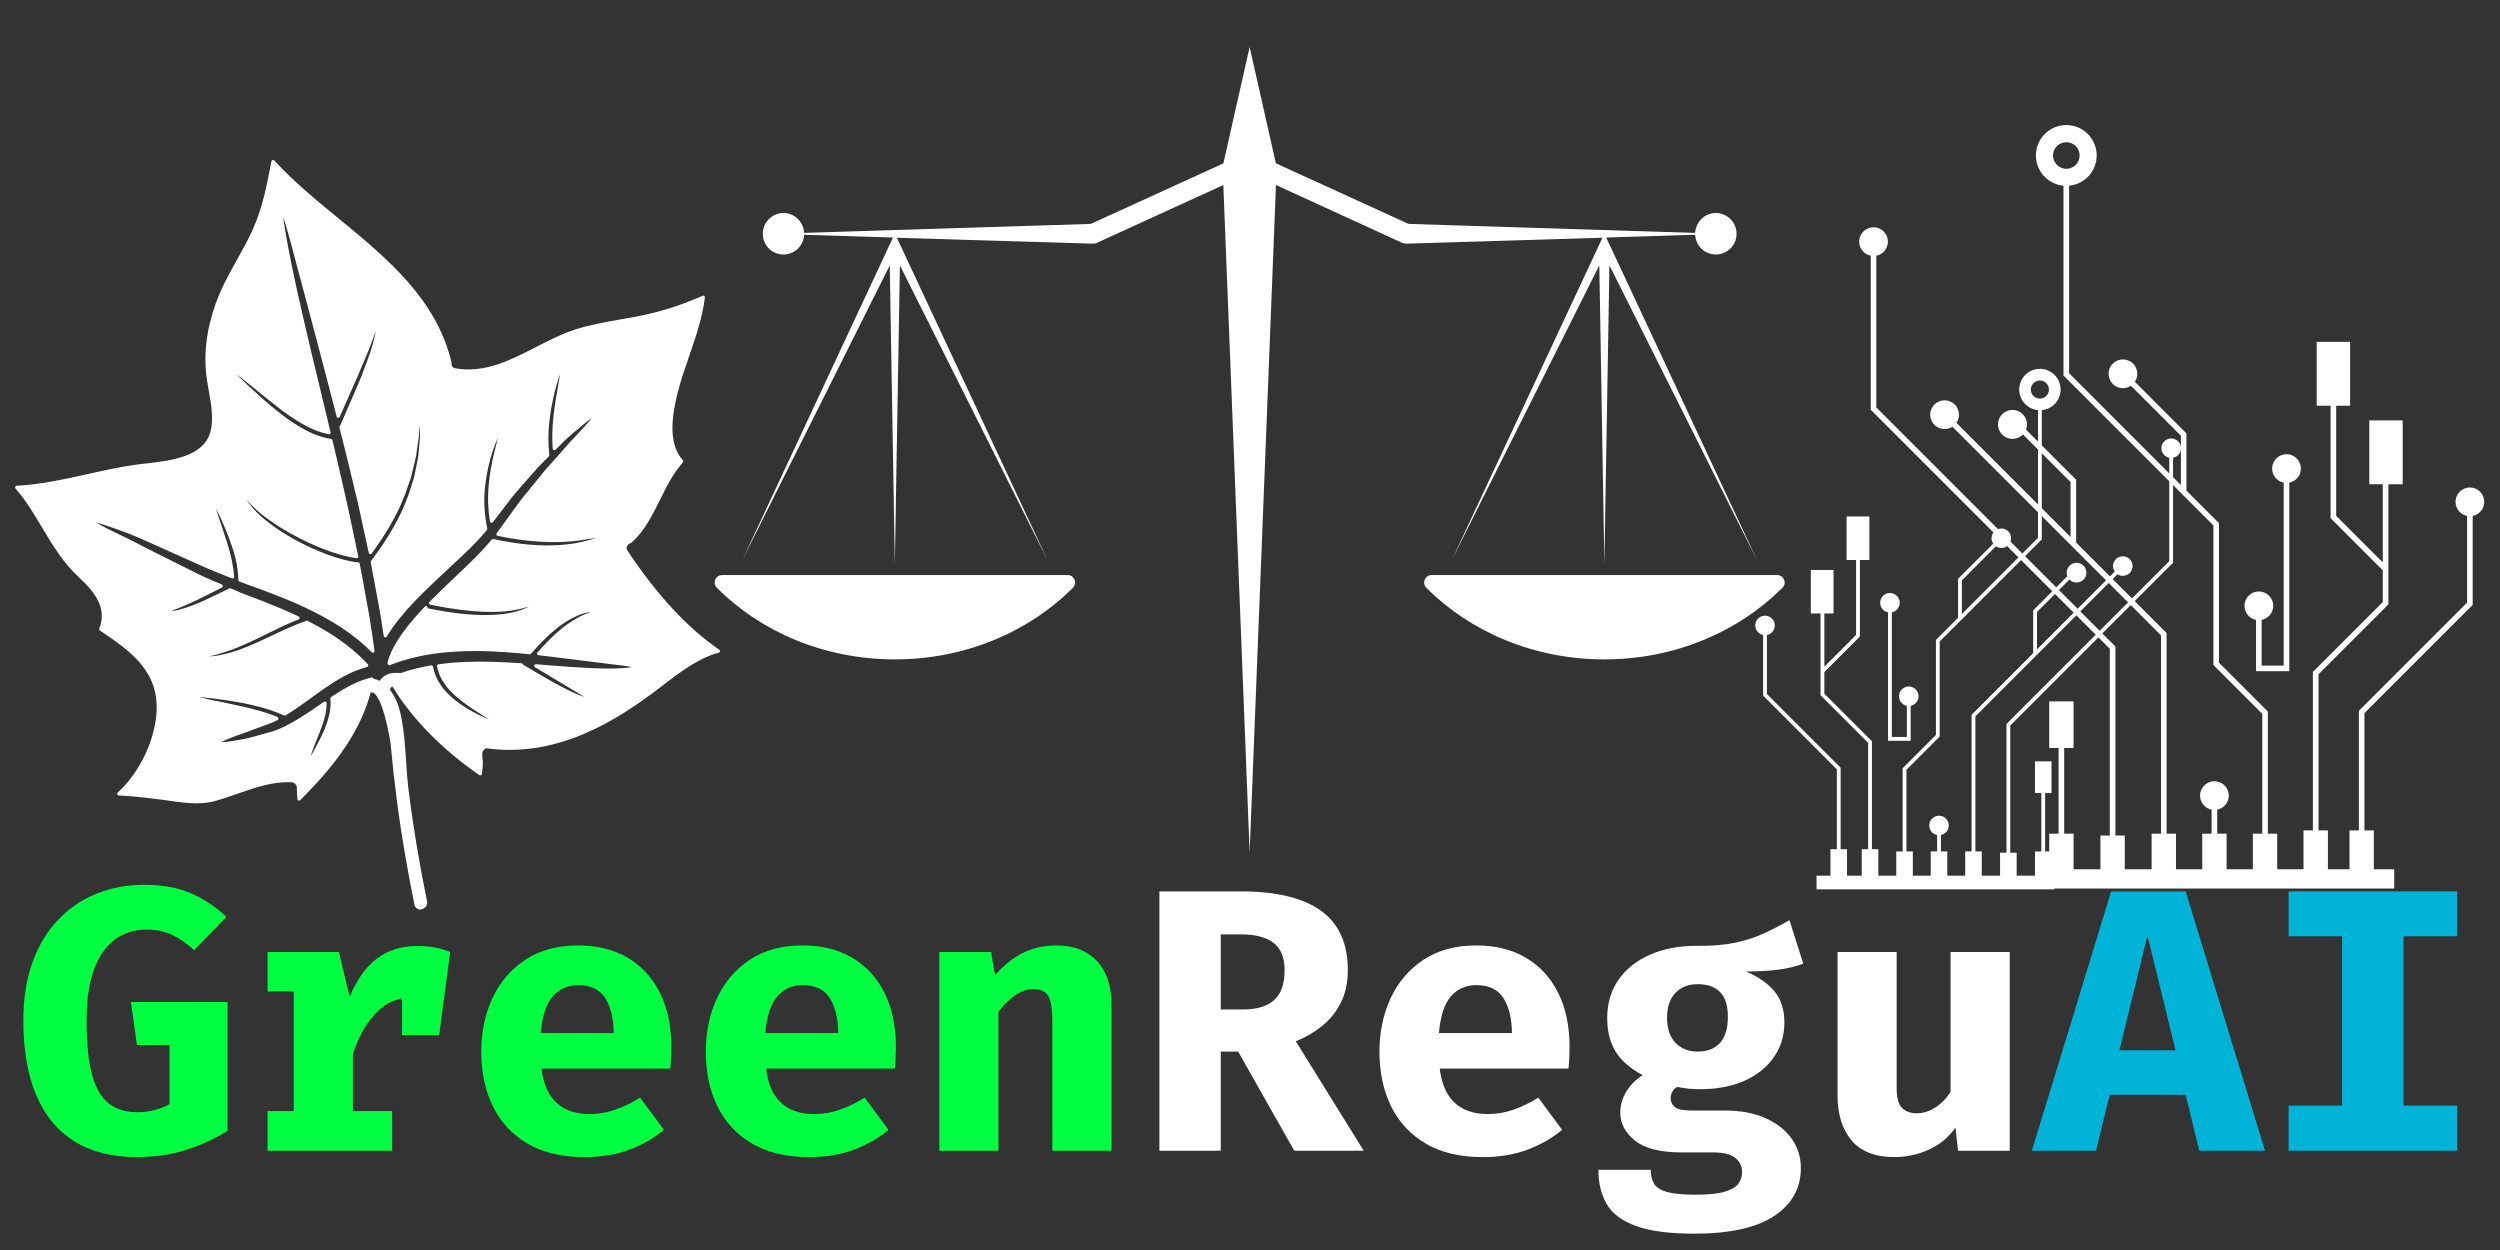 <svg xmlns="http://www.w3.org/2000/svg" xmlns:xlink="http://www.w3.org/1999/xlink" width="1000" zoomAndPan="magnify" viewBox="0 0 750 375" height="500" preserveAspectRatio="xMidYMid meet" version="1.0"><rect x="0" y="0" width="750" height="375" fill="#333333" stroke="none"/><defs><g/><clipPath id="1b7e7816ef"><path d="M 4.473 47.984 L 215.973 47.984 L 215.973 272.984 L 4.473 272.984 Z M 4.473 47.984 " clip-rule="nonzero"/></clipPath><clipPath id="5654ef3c27"><path d="M 526.652 110.637 L 654.457 110.637 L 654.457 266.953 L 526.652 266.953 Z M 526.652 110.637 " clip-rule="nonzero"/></clipPath><clipPath id="81adb851fd"><path d="M 557.746 37.5 L 745.277 37.5 L 745.277 266.566 L 557.746 266.566 Z M 557.746 37.5 " clip-rule="nonzero"/></clipPath><clipPath id="d37ed4d3e5"><path d="M 222 14 L 528 14 L 528 255.492 L 222 255.492 Z M 222 14 " clip-rule="nonzero"/></clipPath></defs><g clip-path="url(#1b7e7816ef)"><path fill="#ffffff" d="M 174.633 200.285 C 172.043 200.16 169.148 199.934 165.789 199.664 C 164.211 199.535 162.551 199.402 160.797 199.273 C 160.566 199.25 160.359 199.395 160.293 199.609 C 160.223 199.824 160.316 200.062 160.508 200.184 C 164.441 202.574 167.52 204.402 169.883 205.805 C 172.395 207.297 174.258 208.398 175.305 209.098 C 174.66 208.883 173.688 208.5 172.219 207.855 C 170.988 207.344 169.555 206.586 167.742 205.621 L 165.996 204.695 C 163.215 203.109 160.168 201.332 156.938 199.41 C 156.93 199.352 156.922 199.297 156.891 199.25 C 156.816 199.098 156.664 198.992 156.488 198.984 C 154.926 198.883 153.309 198.785 151.633 198.691 C 145.66 198.387 140.57 198.426 135.617 198.82 C 134.344 198.938 132.969 199.09 131.504 199.289 C 131.367 199.312 131.254 199.383 131.176 199.488 C 131.09 199.594 131.062 199.734 131.082 199.863 C 131.438 201.707 132.188 203.469 133.328 205.102 C 134.316 206.508 135.523 207.824 137.031 209.113 C 139.145 210.957 141.09 212.211 142.645 213.223 L 143.441 213.734 C 144.457 214.371 145.699 215.145 146.594 215.75 C 145.859 215.473 144.766 215.008 143.164 214.219 C 141.543 213.383 139.102 212.121 136.367 209.898 C 134.727 208.574 133.465 207.266 132.387 205.781 C 131.105 203.988 130.273 202.047 129.906 200.008 C 129.859 199.742 129.621 199.566 129.348 199.609 C 126.086 200.168 123.074 200.926 120.219 201.914 C 118.664 201.762 117.09 201.793 115.688 202.59 C 114.961 203.004 114.371 203.578 113.926 204.242 C 113.328 203.93 112.711 203.738 112.082 203.66 C 112.066 203.547 112.027 203.438 111.945 203.363 C 111.828 203.246 111.652 203.203 111.5 203.238 C 107.648 204.129 104.297 205.988 101.809 207.52 C 100.957 208.039 100.129 208.574 99.336 209.105 C 99.18 209.195 99.098 209.363 99.113 209.539 L 99.129 209.832 C 99.168 210.48 99.203 211.094 99.172 211.629 C 99.129 211.953 99.098 212.266 99.059 212.574 C 98.996 213.176 98.938 213.742 98.805 214.266 L 98.605 215.031 C 98.469 215.566 98.332 216.094 98.188 216.562 C 97.91 217.273 97.656 217.945 97.438 218.574 C 96.449 220.91 95.539 222.633 94.801 224.012 L 94.68 224.238 C 94.32 224.914 93.715 226.039 93.234 226.828 C 93.379 226.23 93.652 225.336 94.176 224.012 C 94.41 223.398 94.688 222.723 94.984 221.973 C 95.43 220.887 95.934 219.645 96.465 218.207 C 97.246 216.062 97.965 213.699 97.988 210.934 C 97.996 210.75 97.887 210.582 97.734 210.496 C 97.566 210.414 97.375 210.43 97.223 210.527 L 95.926 211.41 C 94.664 212.281 93.441 213.125 92.246 213.91 C 88.867 216.141 86.305 217.586 83.93 218.598 C 82.805 219.125 81.75 219.426 80.73 219.707 L 80.234 219.844 C 79.055 220.176 77.973 220.48 76.957 220.758 L 76.441 220.902 C 75.633 221.125 74.883 221.324 74.184 221.492 L 72.984 221.723 C 72.562 221.797 72.172 221.875 71.82 221.949 C 70.266 222.227 69.156 222.402 68.312 222.496 C 67.371 222.609 66.812 222.633 66.477 222.617 C 66.758 222.441 67.266 222.172 68.137 221.797 C 69.023 221.414 70.129 220.992 71.406 220.551 C 72.086 220.32 72.844 220.059 73.68 219.762 L 76.32 218.758 C 77.195 218.43 78.129 218.094 79.121 217.727 L 80.051 217.387 C 81 217.043 81.977 216.699 82.883 216.203 L 83.297 215.965 C 83.457 215.871 83.555 215.695 83.547 215.504 C 83.531 215.32 83.418 215.152 83.242 215.082 C 79.246 213.469 75.586 212.609 72.645 211.914 C 69.996 211.324 67.754 210.863 65.887 210.488 L 63.98 210.105 C 62.012 209.695 60.727 209.387 59.875 209.148 C 60.75 209.203 62.074 209.312 64.062 209.547 C 66.926 209.887 69.805 210.336 72.859 210.918 C 75.832 211.523 80.316 212.449 85.246 214.641 C 85.395 214.699 85.562 214.691 85.699 214.609 C 87.23 213.684 88.855 212.602 90.523 211.402 C 91.426 210.773 92.359 210.098 93.332 209.395 C 95.316 207.957 97.566 206.324 100.062 204.727 C 101.891 203.594 103.875 202.406 106.195 201.434 C 107.473 200.898 108.789 200.445 110.113 200.094 C 110.273 200.047 110.406 199.918 110.457 199.758 C 110.504 199.586 110.465 199.41 110.344 199.281 C 106.41 195 101.418 191.227 95.102 187.742 C 94.168 187.223 93.219 186.727 92.285 186.258 C 92.168 186.199 92.031 186.191 91.902 186.234 C 87.812 187.691 84.336 189.352 81.266 190.812 C 79.852 191.496 78.512 192.129 77.23 192.699 C 73.098 194.551 69.898 195.691 67.477 196.195 C 67.066 196.281 66.684 196.363 66.32 196.449 C 65.527 196.625 64.836 196.785 64.215 196.809 C 63.605 196.863 63.074 196.895 62.617 196.922 C 63.055 196.816 63.551 196.711 64.125 196.594 C 64.668 196.496 65.258 196.305 65.879 196.105 C 66.312 195.957 66.781 195.805 67.301 195.668 C 69.613 194.996 72.547 193.793 76.805 191.77 C 77.828 191.289 78.91 190.754 80.051 190.18 C 82.789 188.816 85.891 187.254 89.566 185.836 C 89.75 185.762 89.871 185.594 89.879 185.395 C 89.887 185.203 89.773 185.02 89.598 184.934 C 84.629 182.57 79.926 180.762 75.379 179.008 C 75.371 179.008 75.258 178.961 75.25 178.961 C 73.129 178.227 71.098 177.348 69.199 176.512 C 69.07 176.461 68.926 176.461 68.793 176.52 C 67.633 177.07 66.535 177.609 65.504 178.121 C 63.613 179.039 61.98 179.844 60.48 180.492 C 57.801 181.648 55.816 182.371 54.227 182.773 C 52.855 183.164 51.836 183.32 51.148 183.371 C 51.371 183.289 51.629 183.188 51.922 183.082 C 52.504 182.859 53.215 182.59 54.059 182.238 C 55.609 181.633 57.57 180.754 60.035 179.559 C 61.023 179.086 62.09 178.543 63.254 177.945 C 64.285 177.418 65.387 176.848 66.582 176.254 C 66.758 176.176 66.867 176 66.859 175.809 C 66.859 175.617 66.742 175.449 66.566 175.363 C 65.77 175.012 64.973 174.676 64.195 174.348 C 62.348 173.559 60.602 172.816 58.996 171.973 L 58.879 171.918 C 54.277 169.621 50.273 167.633 46.809 165.895 L 37.918 161.367 C 35.629 160.289 33.609 159.309 31.945 158.461 C 30.414 157.68 29.473 157.145 28.891 156.781 C 29.551 156.945 30.598 157.25 32.215 157.785 C 33.824 158.32 35.891 159.066 38.531 160.051 C 40.59 160.855 42.926 161.891 45.629 163.086 L 60.082 169.582 C 61.629 170.328 63.254 170.969 64.969 171.652 C 65.848 172.004 66.758 172.363 67.684 172.754 C 68.09 172.906 68.488 173.066 68.887 173.234 L 69.59 173.52 C 69.75 173.582 69.93 173.559 70.066 173.457 C 70.203 173.359 70.273 173.199 70.258 173.023 C 70.02 170.02 69.363 166.766 68.297 163.344 C 67.379 160.434 66.535 157.938 65.93 156.141 L 65.863 155.934 C 65.344 154.395 65.027 153.34 64.844 152.625 C 65.234 153.375 65.746 154.449 66.391 155.84 C 67.059 157.305 68.105 159.738 69.309 163.105 C 70.305 166 71.328 168.988 71.512 174.008 C 71.52 174.207 71.645 174.375 71.828 174.445 C 73.184 174.98 74.715 175.586 76.312 176.113 C 82.445 178.367 89.391 180.914 96.672 184.852 C 100.82 187.102 104.371 189.445 107.535 192.016 C 108.828 193.082 110.137 194.273 111.539 195.676 C 111.684 195.82 111.914 195.859 112.098 195.766 C 112.289 195.676 112.395 195.469 112.363 195.262 C 111.906 192 111.402 188.508 110.848 185.07 C 110.438 182.859 110.047 180.691 109.656 178.559 C 109.082 175.324 108.516 172.18 107.918 169.117 C 107.879 168.902 107.703 168.75 107.488 168.727 C 104.172 168.375 101.301 167.441 98.422 166.438 C 95.125 165.211 92.129 163.871 89.52 162.449 C 85.004 160.059 81.152 157.441 78.066 154.664 C 76.328 153.102 74.906 151.43 73.855 149.73 C 74.75 150.82 76.191 152.426 78.449 154.258 C 81.711 156.867 85.594 159.316 89.988 161.531 C 92.582 162.887 95.551 164.172 98.812 165.359 C 101.188 166.176 104.012 167.066 106.938 167.465 C 107.105 167.484 107.25 167.434 107.359 167.316 C 107.465 167.195 107.52 167.035 107.48 166.883 L 104.156 151.172 L 103.309 147.465 C 102.441 143.738 101.617 140.148 100.828 136.695 L 100.367 134.781 C 100.145 133.859 99.934 132.949 99.719 132.047 C 99.672 131.848 99.512 131.703 99.312 131.672 C 95.484 131.074 92.391 129.488 90.125 128.172 C 87.277 126.504 84.973 124.75 83.496 123.57 C 80.086 120.859 77.555 118.535 75.523 116.664 L 74.906 116.09 C 73.387 114.684 71.988 113.367 70.977 112.395 C 71.918 113.035 73.289 114.055 75.258 115.664 C 75.977 116.23 76.75 116.871 77.598 117.57 C 79.453 119.086 81.551 120.809 84.129 122.77 C 85.793 124.016 88.043 125.645 90.707 127.176 C 93.484 128.754 96.059 129.773 98.594 130.285 C 98.754 130.324 98.922 130.27 99.035 130.148 C 99.16 130.027 99.203 129.855 99.168 129.695 C 98.047 125.035 97 120.664 96.02 116.566 C 93.852 107.586 91.992 99.832 90.516 93.316 L 90.332 92.48 C 89.191 87.422 88.203 83.047 87.461 79.375 C 86.742 75.746 86.152 72.59 85.699 69.988 C 85.293 67.652 85.07 66.129 84.957 65.125 C 85.285 66.082 85.754 67.555 86.395 69.828 C 87.078 72.184 87.891 75.195 88.883 79.043 C 89.902 82.84 91.121 87.406 92.566 92.809 C 93.285 95.566 94.074 98.535 94.926 101.746 C 96.707 108.488 98.73 116.137 100.996 124.965 C 101.051 125.164 101.219 125.309 101.434 125.332 C 101.641 125.332 101.832 125.234 101.914 125.043 C 103.309 121.887 104.57 119.055 105.688 116.535 L 107.199 113.137 L 107.961 111.312 C 108.477 110.09 108.949 108.965 109.395 107.922 C 109.594 107.457 109.777 107.004 109.969 106.582 C 110.383 105.602 110.781 104.684 111.055 103.844 C 111.836 101.707 112.387 100.305 112.777 99.395 C 112.562 100.375 112.195 101.852 111.586 104.078 C 111.371 104.938 111.031 105.84 110.648 106.883 C 110.488 107.309 110.328 107.754 110.168 108.215 C 109.977 108.703 109.785 109.23 109.586 109.777 C 109.156 110.938 108.691 112.203 108.148 113.543 C 106.324 117.859 104.273 122.621 102.043 127.691 C 102.016 127.707 101.984 127.73 101.961 127.758 C 101.832 127.875 101.777 128.059 101.816 128.234 C 102.457 130.73 103.109 133.301 103.773 135.98 C 104.531 139.137 105.328 142.406 106.148 145.805 L 107.273 150.453 C 108.332 155.352 109.449 160.48 110.629 165.871 C 110.664 166.055 110.812 166.199 111.004 166.246 C 111.195 166.277 111.387 166.207 111.5 166.055 C 115.871 160.059 119.094 154.449 121.078 149.41 C 121.523 148.43 121.844 147.465 122.148 146.539 C 122.309 146.043 122.473 145.551 122.648 145.086 C 122.762 144.754 122.875 144.426 122.992 144.098 C 123.105 143.762 123.223 143.422 123.359 143.039 C 123.449 142.637 123.543 142.23 123.633 141.84 L 123.805 141.141 C 124.055 140.109 124.293 139.121 124.516 138.195 L 124.637 137.668 C 124.82 136.969 124.906 136.305 124.98 135.668 C 125.035 135.285 125.082 134.918 125.152 134.543 C 125.242 133.855 125.336 133.211 125.426 132.598 L 125.527 131.91 C 125.578 131.504 125.641 131.113 125.695 130.707 C 125.711 130.516 125.727 130.332 125.73 130.148 C 125.746 129.98 125.754 129.812 125.77 129.645 C 125.832 128.723 125.887 127.934 125.938 127.262 C 125.961 127.941 125.992 128.738 126.008 129.664 L 126.031 130.73 L 126.008 130.977 C 125.984 131.273 125.953 131.578 125.922 131.91 L 125.695 134.617 C 125.656 134.949 125.625 135.293 125.594 135.645 C 125.539 136.328 125.488 137.023 125.336 137.734 L 124.598 141.348 C 124.516 141.77 124.422 142.199 124.332 142.637 L 124.195 143.285 C 123.988 143.945 123.773 144.633 123.543 145.32 C 123.383 145.805 123.23 146.293 123.074 146.801 C 122.777 147.766 122.473 148.766 122.043 149.77 C 119.914 155.445 116.293 161.684 111.285 168.336 C 111.211 168.449 111.172 168.59 111.203 168.727 C 111.852 172.004 112.473 175.379 113.109 178.855 C 113.445 180.715 113.797 182.605 114.148 184.512 C 114.484 186.574 114.801 188.672 115.121 190.797 C 115.152 190.996 115.305 191.168 115.512 191.203 C 115.703 191.242 115.918 191.152 116.023 190.977 C 116.582 190.047 117.18 189.137 117.785 188.273 C 120.648 184.27 123.727 181.031 126.367 178.395 C 129.238 175.516 132.027 172.93 134.727 170.426 C 137.461 167.883 140.043 165.488 142.355 163.121 C 143.586 161.859 144.629 160.719 145.531 159.641 C 145.699 159.441 145.867 159.242 146.074 158.973 C 146.168 158.859 146.203 158.703 146.176 158.566 C 145.246 154.117 145.047 149.641 145.602 145.27 C 146.051 141.73 146.77 138.469 147.742 135.582 C 148.273 133.93 148.832 132.477 149.406 131.25 C 149.328 131.562 149.234 131.918 149.129 132.316 C 148.891 133.227 148.602 134.359 148.273 135.738 C 147.484 138.969 146.961 142.031 146.625 145.359 C 146.266 149.043 146.387 152.777 146.992 156.453 C 147.023 156.645 147.16 156.797 147.344 156.852 C 147.535 156.898 147.727 156.836 147.852 156.691 C 148.004 156.508 148.156 156.309 148.285 156.125 C 150.094 153.766 151.809 151.531 153.395 149.434 C 154.441 148.102 155.516 146.891 156.562 145.711 C 157.129 145.078 157.68 144.449 158.195 143.844 C 158.77 143.215 159.312 142.59 159.84 141.984 C 160.742 140.941 161.602 139.957 162.48 139.082 L 163.285 138.277 C 163.746 137.812 164.195 137.359 164.641 136.922 C 164.746 136.824 164.793 136.672 164.777 136.527 C 164.379 132.566 164.457 128.707 165.023 124.734 C 165.453 121.719 166.027 118.918 166.777 116.16 C 167.297 114.285 167.703 113.043 168.008 112.242 C 167.832 113.465 167.543 115.113 167.336 116.277 C 166.914 118.57 166.438 121.312 166.043 124.859 C 165.664 128.195 165.59 131.387 165.805 134.605 C 165.82 134.797 165.941 134.965 166.117 135.031 C 166.301 135.102 166.5 135.055 166.637 134.918 C 167.727 133.84 168.734 132.844 169.648 131.953 C 171.637 130.148 173.27 128.785 174.777 127.539 C 176.094 126.449 176.965 125.793 177.531 125.395 C 177.113 125.945 176.414 126.785 175.273 128.066 C 174.469 128.953 173.492 129.996 172.344 131.211 L 170.688 132.98 C 168.699 135.27 166.469 137.789 164.059 140.461 C 163.238 141.363 162.449 142.352 161.617 143.402 C 161.102 144.043 160.574 144.711 160.008 145.383 C 159.488 146.051 158.938 146.715 158.379 147.398 C 157.414 148.555 156.426 149.754 155.453 151.078 L 150.598 157.785 L 149 159.977 C 148.898 160.105 148.867 160.281 148.93 160.441 C 148.984 160.602 149.121 160.719 149.289 160.758 C 158.461 162.672 166.793 163.129 174.051 162.105 C 174.539 162.027 175.008 161.957 175.434 161.891 C 176.133 161.789 176.75 161.707 177.312 161.59 C 177.895 161.461 178.398 161.348 178.836 161.246 C 178.414 161.422 177.914 161.621 177.348 161.836 C 176.723 162.043 175.973 162.219 175.113 162.426 L 174.141 162.664 C 169.172 163.75 160.605 164.469 148.004 161.707 C 147.828 161.668 147.637 161.73 147.52 161.867 C 146.371 163.23 145.453 164.262 144.543 165.227 C 142.016 167.898 139.23 170.547 136.273 173.352 C 133.855 175.656 131.344 178.027 128.816 180.586 C 128.688 180.715 128.641 180.898 128.695 181.074 C 128.75 181.242 128.887 181.375 129.07 181.414 C 142.184 184.105 149.895 183.801 154.035 183.082 C 155.016 182.938 155.852 182.73 156.578 182.547 L 157.266 182.379 C 157.598 182.27 157.902 182.172 158.195 182.086 C 158.387 182.023 158.57 181.965 158.746 181.91 C 158.422 182.086 158.047 182.27 157.621 182.477 L 157.055 182.723 C 156.227 183.027 155.293 183.371 154.16 183.625 C 150.715 184.504 142.797 185.508 128.289 182.477 L 128.297 182.414 C 128.344 182.199 128.234 181.988 128.043 181.887 C 127.852 181.789 127.617 181.824 127.461 181.98 C 125.641 183.902 122.93 186.832 120.543 190.195 C 118.453 193.148 117.059 195.898 116.277 198.586 C 116.262 198.645 116.254 198.715 116.262 198.785 L 116.309 199.121 C 116.324 199.273 116.406 199.41 116.539 199.488 C 116.668 199.566 116.828 199.582 116.973 199.527 C 122.516 197.359 128.535 196.059 135.355 195.562 C 140.609 195.188 145.828 195.215 151.801 195.66 C 154.32 195.844 156.664 196.066 158.891 196.281 C 159.035 196.289 159.203 196.234 159.305 196.121 C 161.992 193.043 164.32 190.715 166.418 189 C 168.734 187.055 171.188 185.531 173.5 184.582 C 175.145 183.922 176.414 183.664 177.297 183.57 C 176.461 183.871 175.25 184.312 173.727 185.102 C 171.43 186.312 169.258 187.836 167.082 189.773 C 165.352 191.297 163.43 193.258 161.219 195.758 C 161.094 195.898 161.066 196.09 161.125 196.258 C 161.195 196.426 161.348 196.547 161.531 196.57 C 164.801 196.93 167.75 197.305 170.391 197.645 C 171.973 197.844 173.453 198.027 174.824 198.195 C 177.871 198.586 180.418 198.891 182.516 199.152 C 185.879 199.559 188.383 199.863 189.566 200.117 C 187.992 200.445 183.75 200.844 174.633 200.285 Z M 215.781 194.926 C 206.105 188.227 197.109 178.512 188.266 165.227 C 187.977 164.801 187.914 164.371 188.059 163.957 C 188.242 163.469 188.719 163.055 189.301 162.887 C 189.375 162.871 189.438 162.832 189.5 162.777 C 193.418 159.203 195.762 154.473 198.02 149.895 C 199.941 146.02 201.926 142.016 204.855 138.738 C 205.023 138.555 205.023 138.27 204.855 138.086 C 200.277 132.98 201.617 124.574 203.305 117.812 C 204.199 114.215 205.484 110.488 206.734 106.883 C 208.715 101.125 210.773 95.168 211.465 89.234 C 211.488 89.059 211.41 88.891 211.273 88.781 C 211.137 88.684 210.949 88.66 210.781 88.73 C 205.215 91.172 199.988 92.941 194.789 94.141 C 191.988 94.801 189.039 95.312 186.199 95.812 C 181.59 96.621 176.828 97.457 172.379 98.91 C 168.367 100.223 164.465 102.227 160.691 104.172 C 153.18 108.031 145.414 112.027 136.613 110.496 C 135.387 110.281 135.434 109.238 135.477 108.934 C 135.484 108.871 135.477 108.812 135.465 108.75 C 130.914 89.625 116.023 77.398 101.625 65.578 C 94.934 60.09 88.02 54.414 82.277 48.137 C 82.156 48.008 81.965 47.945 81.781 48 C 81.598 48.055 81.465 48.199 81.426 48.383 C 80.148 55.156 78.816 62.164 75.898 68.68 C 74.492 71.84 72.762 74.941 71.09 77.934 C 68.773 82.098 66.375 86.41 64.73 90.996 C 61.812 99.211 60.969 106.852 62.148 114.355 C 62.281 115.234 62.449 116.145 62.609 117.078 C 63.328 121.113 64.148 125.684 63.145 129.465 C 61.117 137.055 51.414 138.172 43.621 139.066 C 42.273 139.219 40.996 139.367 39.848 139.543 C 35.133 140.246 30.508 141.281 26.027 142.273 C 19.238 143.785 12.211 145.344 4.996 145.734 C 4.805 145.742 4.645 145.859 4.57 146.035 C 4.5 146.203 4.531 146.402 4.652 146.547 C 7.801 150.145 10.273 154.297 12.66 158.312 C 15.707 163.422 18.863 168.711 23.449 172.961 C 28.914 178.035 32.086 182.637 29.781 188.578 C 29.703 188.793 29.781 189.031 29.973 189.16 C 38.836 195.133 48.008 201.309 46.922 214.219 C 46.203 222.77 41.641 232.02 35.285 237.793 C 35.141 237.922 35.086 238.129 35.156 238.312 C 35.223 238.504 35.391 238.633 35.59 238.641 C 39.926 238.848 44.297 239.359 48.375 239.883 C 49.148 239.98 49.93 240.094 50.727 240.211 C 53.445 240.602 56.215 241 58.949 241 C 60.758 241 62.547 240.824 64.293 240.363 C 66.742 239.703 69.148 238.871 71.469 238.051 C 76.75 236.207 81.773 234.461 87.352 234.668 C 88.203 234.699 89.09 235.348 89.059 236.344 C 89.031 237.586 89.137 238.816 89.23 239.75 C 89.25 239.934 89.383 240.094 89.559 240.164 C 89.734 240.219 89.934 240.18 90.062 240.043 C 98.66 231.453 107.703 220.98 111.215 207.719 C 114.539 207.035 117.066 221.844 117.211 223.445 C 117.738 229.18 118.367 234.906 119.117 240.625 C 120.473 250.953 122.258 261.219 124.34 271.43 C 124.5 272.234 125.027 272.633 125.625 272.762 C 125.711 272.863 125.809 272.926 125.945 272.926 C 125.969 272.926 126 272.918 126.031 272.918 C 126.168 272.902 126.27 272.863 126.344 272.785 C 127.395 272.625 128.391 271.73 128.113 270.391 C 125.855 259.258 123.941 248.082 122.547 236.812 C 121.574 228.91 121.844 220.328 119.785 212.609 C 119.246 210.645 118.277 208.605 117.02 206.977 C 117.02 206.93 117.043 206.898 117.043 206.852 C 117.035 206.484 117.227 206.172 117.746 205.941 C 123.488 215.48 132.66 224.875 143.824 232.539 C 143.961 232.637 144.145 232.652 144.297 232.586 C 144.457 232.516 144.566 232.371 144.59 232.203 C 144.848 230.156 144.965 228.441 144.672 226.711 C 144.566 226.086 144.789 225.312 145.203 224.883 C 145.484 224.594 145.812 224.469 146.227 224.531 C 167.352 227.309 184.945 216.262 197.906 206.324 L 199.047 205.453 C 203.5 202.031 209.605 197.344 215.621 195.805 C 215.805 195.758 215.949 195.605 215.98 195.414 C 216.02 195.223 215.934 195.031 215.781 194.926 " fill-opacity="1" fill-rule="nonzero"/></g><path fill="#ffffff" d="M 567.547 183.703 C 567.785 183.656 568.012 183.582 568.23 183.477 C 568.449 183.375 568.648 183.246 568.836 183.094 C 569.023 182.941 569.188 182.77 569.332 182.574 C 569.477 182.383 569.594 182.172 569.684 181.949 C 569.777 181.727 569.84 181.496 569.875 181.258 C 569.914 181.02 569.918 180.781 569.895 180.543 C 569.871 180.301 569.82 180.066 569.738 179.84 C 569.656 179.613 569.547 179.402 569.414 179.199 C 569.281 179 569.125 178.82 568.945 178.656 C 568.77 178.496 568.57 178.355 568.359 178.242 C 568.148 178.129 567.926 178.043 567.691 177.984 C 567.457 177.926 567.219 177.898 566.977 177.898 C 566.738 177.898 566.5 177.926 566.266 177.984 C 566.031 178.043 565.809 178.129 565.598 178.242 C 565.383 178.355 565.188 178.496 565.008 178.656 C 564.832 178.82 564.676 179 564.539 179.199 C 564.406 179.402 564.301 179.613 564.219 179.84 C 564.137 180.066 564.086 180.301 564.062 180.543 C 564.039 180.781 564.043 181.02 564.078 181.258 C 564.113 181.496 564.18 181.727 564.27 181.949 C 564.363 182.172 564.48 182.383 564.625 182.574 C 564.77 182.77 564.934 182.941 565.117 183.094 C 565.305 183.246 565.508 183.375 565.727 183.477 C 565.945 183.582 566.172 183.656 566.406 183.703 L 566.406 222.234 L 573.199 222.234 L 573.199 211.75 C 573.438 211.703 573.664 211.629 573.883 211.523 C 574.102 211.422 574.301 211.293 574.488 211.141 C 574.676 210.988 574.84 210.812 574.984 210.621 C 575.129 210.426 575.246 210.219 575.34 209.996 C 575.43 209.773 575.496 209.543 575.531 209.305 C 575.566 209.066 575.57 208.828 575.547 208.586 C 575.523 208.348 575.473 208.113 575.391 207.887 C 575.309 207.66 575.203 207.445 575.066 207.246 C 574.934 207.043 574.777 206.863 574.598 206.699 C 574.418 206.539 574.223 206.402 574.012 206.289 C 573.801 206.176 573.574 206.09 573.34 206.031 C 573.109 205.973 572.871 205.941 572.629 205.941 C 572.387 205.941 572.152 205.973 571.918 206.031 C 571.684 206.09 571.461 206.176 571.246 206.289 C 571.035 206.402 570.84 206.539 570.66 206.703 C 570.48 206.863 570.324 207.043 570.191 207.246 C 570.059 207.445 569.949 207.66 569.867 207.887 C 569.789 208.113 569.734 208.348 569.711 208.586 C 569.688 208.828 569.695 209.066 569.73 209.305 C 569.766 209.543 569.828 209.773 569.922 209.996 C 570.012 210.219 570.129 210.426 570.273 210.621 C 570.418 210.812 570.582 210.988 570.77 211.141 C 570.957 211.293 571.156 211.422 571.375 211.523 C 571.594 211.629 571.82 211.703 572.059 211.75 L 572.059 221.09 L 567.547 221.09 Z M 567.547 183.703 " fill-opacity="1" fill-rule="nonzero"/><g clip-path="url(#5654ef3c27)"><path fill="#ffffff" d="M 616.293 262.695 L 615.457 262.695 L 615.457 255.426 L 613.543 255.426 L 613.543 237.918 L 615.457 237.918 L 615.457 228.398 L 610.484 228.398 L 610.484 237.918 L 612.398 237.918 L 612.398 255.43 L 610.484 255.43 L 610.484 262.699 L 604.996 262.699 L 604.996 255.812 L 603.082 255.812 L 603.082 217.656 L 651.754 168.98 L 651.922 168.812 L 651.922 137.34 C 652.16 137.293 652.387 137.219 652.605 137.113 C 652.82 137.012 653.023 136.883 653.211 136.73 C 653.398 136.578 653.562 136.406 653.707 136.211 C 653.848 136.02 653.969 135.809 654.059 135.586 C 654.152 135.363 654.215 135.133 654.25 134.895 C 654.285 134.656 654.293 134.418 654.27 134.18 C 654.246 133.938 654.191 133.707 654.113 133.477 C 654.031 133.25 653.922 133.039 653.789 132.836 C 653.656 132.637 653.5 132.457 653.32 132.293 C 653.141 132.133 652.945 131.992 652.734 131.879 C 652.52 131.766 652.297 131.68 652.062 131.621 C 651.832 131.562 651.594 131.535 651.352 131.535 C 651.109 131.535 650.875 131.562 650.641 131.621 C 650.406 131.68 650.184 131.766 649.969 131.879 C 649.758 131.992 649.562 132.133 649.383 132.293 C 649.203 132.457 649.047 132.637 648.914 132.836 C 648.781 133.039 648.672 133.25 648.594 133.477 C 648.512 133.707 648.457 133.938 648.434 134.18 C 648.41 134.418 648.418 134.656 648.453 134.895 C 648.488 135.133 648.551 135.363 648.645 135.586 C 648.738 135.809 648.855 136.02 648.996 136.211 C 649.141 136.406 649.309 136.578 649.492 136.73 C 649.68 136.883 649.883 137.012 650.098 137.113 C 650.316 137.219 650.543 137.293 650.781 137.34 L 650.781 168.34 L 602.105 217.016 L 601.938 217.18 L 601.938 255.809 L 600.02 255.809 L 600.02 262.695 L 594.535 262.695 L 594.535 255.426 L 592.617 255.426 L 592.617 214.906 L 635.238 172.281 C 635.438 172.414 635.656 172.52 635.883 172.598 C 636.109 172.676 636.344 172.727 636.586 172.746 C 636.828 172.766 637.066 172.758 637.305 172.719 C 637.543 172.68 637.773 172.613 637.996 172.52 C 638.215 172.426 638.422 172.305 638.613 172.156 C 638.809 172.012 638.977 171.844 639.129 171.656 C 639.281 171.469 639.406 171.262 639.508 171.043 C 639.605 170.824 639.68 170.594 639.723 170.359 C 639.766 170.121 639.781 169.883 639.766 169.641 C 639.75 169.398 639.707 169.164 639.633 168.934 C 639.562 168.703 639.461 168.488 639.336 168.281 C 639.207 168.074 639.059 167.891 638.887 167.723 C 638.711 167.551 638.523 167.406 638.312 167.285 C 638.105 167.164 637.883 167.07 637.652 167.004 C 637.422 166.938 637.184 166.898 636.941 166.891 C 636.703 166.879 636.465 166.902 636.227 166.953 C 635.992 167 635.766 167.078 635.547 167.188 C 635.332 167.293 635.129 167.422 634.945 167.578 C 634.762 167.734 634.598 167.91 634.457 168.105 C 634.316 168.301 634.199 168.512 634.113 168.734 C 634.023 168.961 633.961 169.191 633.93 169.43 C 633.898 169.668 633.895 169.91 633.922 170.148 C 633.949 170.387 634.004 170.621 634.086 170.848 C 634.172 171.074 634.281 171.285 634.418 171.484 L 611.098 194.809 L 611.098 183.586 L 620.828 173.855 C 621 174.031 621.184 174.184 621.391 174.312 C 621.598 174.441 621.816 174.543 622.047 174.617 C 622.277 174.691 622.516 174.738 622.758 174.758 C 623 174.773 623.238 174.762 623.477 174.719 C 623.719 174.676 623.949 174.605 624.168 174.504 C 624.391 174.406 624.598 174.281 624.789 174.133 C 624.98 173.98 625.148 173.812 625.297 173.617 C 625.445 173.426 625.57 173.219 625.668 172.996 C 625.766 172.777 625.836 172.543 625.875 172.305 C 625.918 172.066 625.93 171.824 625.91 171.582 C 625.891 171.34 625.844 171.105 625.77 170.875 C 625.691 170.645 625.586 170.426 625.457 170.219 C 625.328 170.016 625.176 169.828 624.996 169.664 C 624.82 169.496 624.629 169.352 624.418 169.23 C 624.203 169.113 623.98 169.02 623.746 168.957 C 623.516 168.891 623.273 168.855 623.031 168.852 C 622.789 168.844 622.551 168.867 622.312 168.922 C 622.074 168.977 621.848 169.059 621.633 169.168 C 621.414 169.273 621.215 169.41 621.031 169.566 C 620.848 169.727 620.684 169.906 620.547 170.105 C 620.406 170.301 620.293 170.516 620.203 170.742 C 620.117 170.969 620.059 171.203 620.027 171.441 C 619.996 171.684 619.996 171.926 620.027 172.164 C 620.059 172.406 620.113 172.641 620.203 172.867 L 609.953 183.113 L 609.953 195.953 L 591.645 214.266 L 591.477 214.434 L 591.477 255.426 L 589.559 255.426 L 589.559 262.695 L 584.188 262.695 L 584.188 255.426 L 582.277 255.426 L 582.277 250.52 C 582.512 250.473 582.738 250.398 582.957 250.297 C 583.176 250.191 583.379 250.062 583.562 249.91 C 583.75 249.758 583.914 249.586 584.059 249.391 C 584.203 249.199 584.32 248.992 584.414 248.77 C 584.504 248.547 584.566 248.316 584.605 248.074 C 584.641 247.836 584.645 247.598 584.621 247.359 C 584.598 247.117 584.547 246.887 584.465 246.66 C 584.383 246.43 584.277 246.219 584.141 246.016 C 584.008 245.816 583.852 245.637 583.672 245.473 C 583.496 245.312 583.301 245.176 583.086 245.062 C 582.875 244.945 582.652 244.859 582.418 244.801 C 582.184 244.742 581.945 244.715 581.703 244.715 C 581.465 244.715 581.227 244.742 580.992 244.801 C 580.758 244.859 580.535 244.945 580.324 245.062 C 580.109 245.176 579.914 245.312 579.734 245.473 C 579.559 245.637 579.402 245.816 579.27 246.016 C 579.133 246.219 579.027 246.43 578.945 246.66 C 578.863 246.887 578.812 247.117 578.789 247.359 C 578.766 247.598 578.77 247.836 578.805 248.074 C 578.84 248.316 578.906 248.547 578.996 248.77 C 579.09 248.992 579.207 249.199 579.352 249.391 C 579.496 249.586 579.66 249.758 579.848 249.91 C 580.031 250.062 580.234 250.191 580.453 250.297 C 580.672 250.398 580.898 250.473 581.133 250.52 L 581.133 255.426 L 579.215 255.426 L 579.215 262.695 L 573.848 262.695 L 573.848 255.426 L 571.93 255.426 L 571.93 230.945 L 581.91 220.957 L 581.91 192.449 L 612.539 161.82 L 612.539 123.043 C 612.805 123.016 613.062 122.977 613.32 122.918 C 613.578 122.863 613.832 122.789 614.078 122.699 C 614.324 122.609 614.566 122.504 614.801 122.387 C 615.035 122.266 615.262 122.129 615.48 121.98 C 615.699 121.832 615.906 121.672 616.102 121.496 C 616.297 121.32 616.484 121.133 616.656 120.934 C 616.828 120.734 616.988 120.527 617.137 120.309 C 617.281 120.09 617.414 119.859 617.531 119.625 C 617.648 119.391 617.75 119.148 617.84 118.898 C 617.926 118.648 617.996 118.395 618.051 118.137 C 618.105 117.879 618.141 117.621 618.164 117.355 C 618.184 117.094 618.191 116.832 618.176 116.566 C 618.164 116.305 618.137 116.043 618.09 115.785 C 618.047 115.523 617.984 115.27 617.906 115.016 C 617.828 114.766 617.734 114.52 617.625 114.281 C 617.516 114.039 617.391 113.809 617.254 113.582 C 617.113 113.359 616.961 113.145 616.797 112.941 C 616.629 112.734 616.453 112.543 616.262 112.359 C 616.07 112.18 615.871 112.008 615.656 111.852 C 615.445 111.695 615.223 111.555 614.996 111.426 C 614.766 111.297 614.527 111.184 614.281 111.086 C 614.039 110.988 613.789 110.906 613.531 110.84 C 613.277 110.773 613.02 110.723 612.758 110.691 C 612.496 110.656 612.234 110.641 611.969 110.641 C 611.707 110.641 611.445 110.656 611.184 110.691 C 610.922 110.723 610.664 110.773 610.406 110.84 C 610.152 110.906 609.902 110.988 609.66 111.086 C 609.414 111.184 609.176 111.297 608.945 111.426 C 608.715 111.555 608.496 111.695 608.281 111.852 C 608.07 112.008 607.867 112.18 607.68 112.359 C 607.488 112.543 607.309 112.734 607.145 112.941 C 606.977 113.145 606.824 113.359 606.688 113.582 C 606.547 113.809 606.426 114.039 606.316 114.281 C 606.207 114.52 606.113 114.766 606.035 115.016 C 605.957 115.27 605.895 115.523 605.848 115.785 C 605.805 116.043 605.773 116.305 605.762 116.566 C 605.75 116.832 605.754 117.094 605.777 117.355 C 605.797 117.621 605.836 117.879 605.891 118.137 C 605.945 118.395 606.016 118.648 606.102 118.898 C 606.188 119.148 606.289 119.391 606.41 119.625 C 606.527 119.859 606.656 120.09 606.805 120.309 C 606.949 120.527 607.109 120.734 607.285 120.934 C 607.457 121.133 607.641 121.32 607.84 121.496 C 608.035 121.672 608.242 121.832 608.461 121.98 C 608.676 122.129 608.902 122.266 609.137 122.387 C 609.371 122.504 609.613 122.609 609.863 122.699 C 610.109 122.789 610.363 122.863 610.621 122.918 C 610.875 122.977 611.137 123.016 611.398 123.043 L 611.398 161.344 L 588.559 184.191 L 588.559 174.121 L 598.77 163.906 C 598.969 164.043 599.184 164.148 599.41 164.23 C 599.637 164.312 599.871 164.363 600.109 164.387 C 600.352 164.414 600.59 164.406 600.828 164.371 C 601.066 164.336 601.297 164.273 601.52 164.18 C 601.742 164.086 601.953 163.969 602.145 163.824 C 602.34 163.684 602.512 163.516 602.664 163.332 C 602.82 163.145 602.945 162.941 603.051 162.723 C 603.152 162.508 603.227 162.281 603.273 162.043 C 603.32 161.805 603.34 161.566 603.328 161.328 C 603.316 161.086 603.273 160.852 603.207 160.621 C 603.137 160.391 603.039 160.172 602.914 159.965 C 602.789 159.758 602.645 159.566 602.473 159.398 C 602.301 159.227 602.113 159.078 601.906 158.957 C 601.699 158.832 601.48 158.734 601.25 158.664 C 601.02 158.594 600.785 158.555 600.543 158.543 C 600.301 158.531 600.062 158.547 599.828 158.594 C 599.59 158.641 599.363 158.719 599.145 158.82 C 598.926 158.922 598.727 159.051 598.539 159.203 C 598.352 159.355 598.188 159.531 598.043 159.723 C 597.898 159.918 597.781 160.125 597.691 160.348 C 597.598 160.57 597.535 160.801 597.5 161.039 C 597.465 161.281 597.457 161.52 597.48 161.758 C 597.504 162 597.559 162.23 597.641 162.461 C 597.719 162.688 597.828 162.898 597.961 163.102 L 587.414 173.648 L 587.414 185.336 L 580.941 191.812 L 580.773 191.98 L 580.773 220.492 L 570.789 230.477 L 570.789 255.43 L 568.875 255.43 L 568.875 262.699 L 563.504 262.699 L 563.504 254.762 L 561.586 254.762 L 561.586 222.383 L 547.309 208.105 L 547.309 201.621 L 557.969 190.961 L 557.969 167.992 L 560.809 167.992 L 560.809 154.941 L 553.984 154.941 L 553.984 167.992 L 556.824 167.992 L 556.824 190.484 L 547.309 200 L 547.309 184.031 L 550.062 184.031 L 550.062 170.988 L 543.242 170.988 L 543.242 184.031 L 546.156 184.031 L 546.156 208.57 L 560.434 222.848 L 560.434 254.754 L 558.52 254.754 L 558.52 262.695 L 554.105 262.695 L 554.105 254.754 L 552.188 254.754 L 552.188 230.32 L 530.078 208.211 L 530.078 190.504 C 530.312 190.457 530.543 190.383 530.758 190.277 C 530.977 190.176 531.18 190.047 531.367 189.895 C 531.551 189.742 531.719 189.57 531.859 189.375 C 532.004 189.18 532.121 188.973 532.215 188.75 C 532.309 188.527 532.371 188.297 532.406 188.059 C 532.441 187.82 532.449 187.582 532.422 187.344 C 532.398 187.102 532.348 186.867 532.266 186.641 C 532.184 186.414 532.078 186.199 531.945 186 C 531.809 185.801 531.652 185.617 531.477 185.457 C 531.297 185.297 531.102 185.156 530.891 185.043 C 530.676 184.93 530.453 184.844 530.219 184.785 C 529.984 184.727 529.746 184.699 529.508 184.699 C 529.266 184.699 529.027 184.727 528.793 184.785 C 528.562 184.844 528.336 184.93 528.125 185.043 C 527.914 185.156 527.719 185.297 527.539 185.457 C 527.359 185.617 527.203 185.801 527.07 186 C 526.938 186.199 526.828 186.414 526.746 186.641 C 526.668 186.867 526.613 187.102 526.59 187.344 C 526.566 187.582 526.574 187.82 526.609 188.059 C 526.645 188.297 526.707 188.527 526.801 188.75 C 526.891 188.973 527.008 189.18 527.152 189.375 C 527.297 189.57 527.461 189.742 527.648 189.895 C 527.836 190.047 528.035 190.176 528.254 190.277 C 528.473 190.383 528.699 190.457 528.938 190.504 L 528.938 208.684 L 551.051 230.797 L 551.051 254.758 L 549.137 254.758 L 549.137 262.699 L 544.965 262.699 L 544.965 266.797 L 616.297 266.797 Z M 609.246 116.863 C 609.246 116.5 609.316 116.156 609.453 115.82 C 609.594 115.488 609.789 115.195 610.047 114.941 C 610.301 114.688 610.594 114.492 610.93 114.355 C 611.262 114.219 611.609 114.148 611.969 114.148 C 612.328 114.148 612.676 114.219 613.008 114.359 C 613.34 114.496 613.633 114.691 613.887 114.949 C 614.145 115.203 614.34 115.496 614.477 115.828 C 614.613 116.164 614.684 116.508 614.684 116.871 C 614.684 117.23 614.613 117.578 614.477 117.91 C 614.336 118.242 614.141 118.535 613.887 118.789 C 613.629 119.047 613.336 119.242 613.004 119.379 C 612.672 119.516 612.324 119.586 611.965 119.586 C 611.602 119.586 611.258 119.516 610.922 119.375 C 610.59 119.238 610.297 119.039 610.043 118.785 C 609.785 118.531 609.59 118.234 609.453 117.902 C 609.316 117.57 609.246 117.223 609.246 116.863 Z M 609.246 116.863 " fill-opacity="1" fill-rule="nonzero"/></g><path fill="#ffffff" d="M 685.113 144.789 C 684.766 144.719 684.43 144.609 684.109 144.457 C 683.793 144.305 683.496 144.117 683.223 143.895 C 682.949 143.668 682.703 143.414 682.496 143.133 C 682.285 142.848 682.109 142.543 681.973 142.215 C 681.84 141.887 681.746 141.547 681.695 141.199 C 681.641 140.848 681.633 140.496 681.668 140.145 C 681.703 139.793 681.777 139.449 681.898 139.117 C 682.016 138.785 682.176 138.469 682.371 138.176 C 682.566 137.883 682.797 137.617 683.059 137.379 C 683.32 137.141 683.609 136.938 683.922 136.77 C 684.234 136.605 684.562 136.477 684.906 136.391 C 685.246 136.305 685.598 136.262 685.949 136.262 C 686.305 136.262 686.652 136.305 686.996 136.391 C 687.34 136.477 687.668 136.605 687.98 136.77 C 688.293 136.938 688.578 137.141 688.84 137.379 C 689.102 137.617 689.332 137.883 689.527 138.176 C 689.727 138.469 689.883 138.785 690.004 139.117 C 690.121 139.449 690.199 139.793 690.234 140.145 C 690.27 140.496 690.258 140.848 690.207 141.199 C 690.156 141.547 690.062 141.887 689.926 142.215 C 689.789 142.543 689.617 142.848 689.406 143.133 C 689.195 143.414 688.953 143.668 688.68 143.895 C 688.406 144.117 688.109 144.305 687.789 144.457 C 687.469 144.609 687.137 144.719 686.789 144.789 L 686.789 201.367 L 676.812 201.367 L 676.812 185.969 C 676.465 185.898 676.133 185.789 675.812 185.637 C 675.492 185.488 675.195 185.301 674.922 185.074 C 674.648 184.852 674.406 184.598 674.195 184.312 C 673.984 184.027 673.809 183.723 673.676 183.395 C 673.539 183.066 673.445 182.73 673.395 182.379 C 673.34 182.027 673.332 181.676 673.367 181.324 C 673.402 180.973 673.48 180.629 673.598 180.297 C 673.719 179.961 673.875 179.648 674.07 179.355 C 674.27 179.059 674.5 178.793 674.762 178.555 C 675.023 178.32 675.309 178.117 675.621 177.949 C 675.934 177.781 676.262 177.656 676.605 177.57 C 676.949 177.484 677.297 177.441 677.652 177.441 C 678.008 177.441 678.355 177.484 678.699 177.57 C 679.043 177.656 679.371 177.781 679.684 177.949 C 679.992 178.117 680.281 178.32 680.543 178.555 C 680.805 178.793 681.035 179.059 681.23 179.355 C 681.43 179.648 681.586 179.961 681.707 180.297 C 681.824 180.629 681.902 180.973 681.938 181.324 C 681.973 181.676 681.961 182.027 681.91 182.379 C 681.859 182.73 681.766 183.066 681.629 183.395 C 681.492 183.723 681.32 184.027 681.109 184.312 C 680.898 184.598 680.656 184.852 680.383 185.074 C 680.109 185.301 679.812 185.488 679.492 185.637 C 679.172 185.789 678.84 185.898 678.492 185.969 L 678.492 199.684 L 685.113 199.684 Z M 685.113 144.789 " fill-opacity="1" fill-rule="nonzero"/><g clip-path="url(#81adb851fd)"><path fill="#ffffff" d="M 613.543 260.773 L 614.766 260.773 L 614.766 250.098 L 617.578 250.098 L 617.578 224.391 L 614.766 224.391 L 614.766 210.418 L 622.07 210.418 L 622.07 224.391 L 619.254 224.391 L 619.254 250.105 L 622.07 250.105 L 622.07 260.781 L 630.125 260.781 L 630.125 250.668 L 632.941 250.668 L 632.941 194.641 L 561.469 123.168 L 561.223 122.926 L 561.223 76.711 C 560.875 76.641 560.543 76.531 560.223 76.383 C 559.902 76.23 559.605 76.043 559.332 75.816 C 559.059 75.594 558.816 75.34 558.605 75.055 C 558.395 74.77 558.223 74.465 558.086 74.137 C 557.949 73.812 557.855 73.473 557.805 73.121 C 557.754 72.773 557.746 72.422 557.777 72.07 C 557.812 71.719 557.891 71.375 558.008 71.043 C 558.129 70.707 558.285 70.395 558.484 70.102 C 558.68 69.805 558.91 69.539 559.172 69.301 C 559.434 69.062 559.723 68.863 560.031 68.695 C 560.344 68.527 560.672 68.402 561.016 68.316 C 561.359 68.23 561.707 68.188 562.062 68.188 C 562.414 68.188 562.766 68.23 563.109 68.316 C 563.449 68.402 563.777 68.527 564.09 68.695 C 564.402 68.863 564.691 69.062 564.953 69.301 C 565.215 69.539 565.445 69.805 565.641 70.102 C 565.836 70.395 565.996 70.707 566.113 71.043 C 566.234 71.375 566.309 71.719 566.344 72.07 C 566.379 72.422 566.371 72.773 566.32 73.121 C 566.266 73.473 566.172 73.812 566.039 74.137 C 565.902 74.465 565.73 74.77 565.52 75.055 C 565.309 75.34 565.066 75.594 564.793 75.816 C 564.516 76.043 564.219 76.23 563.902 76.383 C 563.582 76.531 563.246 76.641 562.898 76.711 L 562.898 122.23 L 634.371 193.699 L 634.617 193.945 L 634.617 250.66 L 637.43 250.66 L 637.43 260.773 L 645.488 260.773 L 645.488 250.098 L 648.301 250.098 L 648.301 190.602 L 585.723 128.02 C 585.426 128.211 585.109 128.367 584.773 128.48 C 584.441 128.598 584.098 128.668 583.742 128.699 C 583.391 128.73 583.039 128.719 582.688 128.66 C 582.34 128.605 582 128.508 581.676 128.367 C 581.348 128.227 581.047 128.051 580.762 127.836 C 580.48 127.621 580.23 127.375 580.008 127.098 C 579.789 126.82 579.602 126.52 579.457 126.199 C 579.309 125.875 579.203 125.543 579.137 125.191 C 579.074 124.844 579.051 124.492 579.074 124.141 C 579.094 123.785 579.16 123.441 579.266 123.102 C 579.375 122.766 579.52 122.445 579.707 122.145 C 579.891 121.844 580.113 121.566 580.367 121.32 C 580.621 121.074 580.898 120.859 581.207 120.684 C 581.512 120.504 581.836 120.363 582.176 120.266 C 582.516 120.168 582.863 120.113 583.219 120.102 C 583.57 120.086 583.922 120.117 584.27 120.191 C 584.617 120.266 584.949 120.379 585.266 120.535 C 585.586 120.691 585.879 120.883 586.152 121.109 C 586.422 121.34 586.66 121.598 586.867 121.883 C 587.074 122.172 587.246 122.48 587.375 122.809 C 587.508 123.137 587.598 123.48 587.645 123.828 C 587.691 124.18 587.695 124.531 587.656 124.887 C 587.617 125.238 587.535 125.578 587.41 125.91 C 587.289 126.242 587.125 126.555 586.926 126.848 L 621.172 161.094 L 621.172 144.617 L 606.879 130.328 C 606.629 130.586 606.355 130.809 606.055 130.996 C 605.75 131.188 605.43 131.336 605.094 131.449 C 604.754 131.559 604.406 131.625 604.051 131.652 C 603.695 131.676 603.34 131.656 602.988 131.594 C 602.637 131.531 602.301 131.43 601.973 131.281 C 601.648 131.137 601.348 130.953 601.066 130.734 C 600.785 130.516 600.535 130.262 600.316 129.98 C 600.098 129.699 599.918 129.395 599.773 129.07 C 599.629 128.742 599.527 128.402 599.469 128.051 C 599.406 127.699 599.391 127.348 599.418 126.992 C 599.445 126.637 599.516 126.289 599.629 125.949 C 599.738 125.613 599.891 125.293 600.082 124.992 C 600.273 124.691 600.5 124.418 600.758 124.172 C 601.016 123.926 601.301 123.715 601.613 123.539 C 601.922 123.363 602.25 123.23 602.594 123.133 C 602.938 123.039 603.289 122.988 603.645 122.98 C 604 122.973 604.352 123.008 604.699 123.086 C 605.047 123.164 605.383 123.281 605.699 123.441 C 606.02 123.602 606.312 123.801 606.582 124.031 C 606.852 124.266 607.09 124.527 607.297 124.82 C 607.5 125.109 607.668 125.422 607.797 125.754 C 607.926 126.09 608.012 126.43 608.055 126.785 C 608.098 127.141 608.102 127.492 608.055 127.848 C 608.012 128.203 607.926 128.543 607.801 128.879 L 622.848 143.922 L 622.848 162.773 L 649.734 189.664 L 649.98 189.906 L 649.98 250.098 L 652.793 250.098 L 652.793 260.773 L 660.68 260.773 L 660.68 250.098 L 663.488 250.098 L 663.488 242.898 C 663.141 242.828 662.809 242.719 662.488 242.566 C 662.168 242.414 661.871 242.227 661.598 242.004 C 661.324 241.777 661.082 241.523 660.871 241.242 C 660.66 240.957 660.484 240.652 660.352 240.324 C 660.215 239.996 660.121 239.656 660.07 239.309 C 660.016 238.957 660.008 238.605 660.043 238.254 C 660.078 237.902 660.156 237.559 660.273 237.227 C 660.395 236.895 660.551 236.578 660.746 236.285 C 660.945 235.992 661.176 235.727 661.438 235.488 C 661.699 235.25 661.984 235.047 662.297 234.879 C 662.609 234.715 662.938 234.586 663.281 234.5 C 663.625 234.414 663.973 234.371 664.328 234.371 C 664.68 234.371 665.027 234.414 665.371 234.5 C 665.715 234.586 666.043 234.715 666.355 234.879 C 666.668 235.047 666.953 235.25 667.215 235.488 C 667.48 235.727 667.707 235.992 667.906 236.285 C 668.102 236.578 668.258 236.895 668.379 237.227 C 668.496 237.559 668.574 237.902 668.609 238.254 C 668.645 238.605 668.637 238.957 668.582 239.309 C 668.531 239.656 668.438 239.996 668.301 240.324 C 668.168 240.652 667.992 240.957 667.781 241.242 C 667.57 241.523 667.328 241.777 667.055 242.004 C 666.781 242.227 666.484 242.414 666.164 242.566 C 665.844 242.719 665.512 242.828 665.164 242.898 L 665.164 250.098 L 667.98 250.098 L 667.98 260.773 L 675.863 260.773 L 675.863 250.098 L 678.676 250.098 L 678.676 214.156 L 664.023 199.488 L 664.023 157.629 L 619.047 112.652 L 619.047 55.715 C 618.664 55.68 618.281 55.621 617.902 55.539 C 617.527 55.453 617.156 55.344 616.793 55.215 C 616.426 55.082 616.074 54.93 615.73 54.754 C 615.383 54.578 615.051 54.379 614.734 54.16 C 614.414 53.941 614.109 53.703 613.82 53.445 C 613.531 53.188 613.262 52.914 613.004 52.621 C 612.75 52.332 612.516 52.023 612.301 51.703 C 612.086 51.379 611.895 51.047 611.719 50.699 C 611.547 50.355 611.398 50 611.27 49.633 C 611.145 49.266 611.039 48.895 610.961 48.516 C 610.879 48.137 610.824 47.754 610.793 47.371 C 610.762 46.984 610.754 46.598 610.773 46.211 C 610.789 45.824 610.832 45.441 610.898 45.059 C 610.965 44.68 611.055 44.305 611.172 43.934 C 611.285 43.562 611.422 43.203 611.582 42.852 C 611.742 42.5 611.926 42.16 612.129 41.828 C 612.332 41.5 612.555 41.184 612.801 40.887 C 613.043 40.586 613.305 40.301 613.586 40.031 C 613.863 39.766 614.16 39.516 614.473 39.289 C 614.785 39.059 615.109 38.848 615.445 38.66 C 615.785 38.473 616.133 38.305 616.492 38.164 C 616.852 38.02 617.219 37.898 617.594 37.801 C 617.969 37.703 618.348 37.629 618.73 37.582 C 619.113 37.531 619.5 37.508 619.887 37.508 C 620.273 37.508 620.66 37.531 621.043 37.582 C 621.426 37.629 621.805 37.703 622.18 37.801 C 622.555 37.898 622.922 38.02 623.281 38.164 C 623.641 38.305 623.988 38.473 624.328 38.66 C 624.664 38.848 624.988 39.059 625.301 39.289 C 625.613 39.516 625.91 39.766 626.188 40.031 C 626.469 40.301 626.73 40.586 626.973 40.887 C 627.219 41.184 627.441 41.5 627.645 41.828 C 627.848 42.16 628.031 42.5 628.191 42.852 C 628.352 43.203 628.488 43.562 628.602 43.934 C 628.719 44.305 628.809 44.68 628.875 45.059 C 628.941 45.441 628.984 45.824 629 46.211 C 629.02 46.598 629.012 46.984 628.98 47.371 C 628.949 47.754 628.895 48.137 628.812 48.516 C 628.734 48.895 628.629 49.266 628.504 49.633 C 628.375 50 628.227 50.355 628.055 50.699 C 627.879 51.047 627.688 51.379 627.473 51.703 C 627.258 52.023 627.023 52.332 626.77 52.621 C 626.516 52.914 626.242 53.188 625.953 53.445 C 625.664 53.703 625.359 53.941 625.039 54.16 C 624.723 54.379 624.391 54.578 624.047 54.754 C 623.699 54.93 623.348 55.082 622.98 55.215 C 622.617 55.344 622.246 55.453 621.871 55.539 C 621.492 55.621 621.109 55.68 620.727 55.715 L 620.727 111.957 L 654.266 145.508 L 654.266 130.719 L 639.27 115.723 C 638.977 115.918 638.66 116.078 638.328 116.195 C 637.996 116.316 637.652 116.395 637.301 116.426 C 636.949 116.461 636.598 116.453 636.246 116.402 C 635.895 116.352 635.559 116.258 635.23 116.121 C 634.902 115.984 634.598 115.812 634.312 115.602 C 634.027 115.391 633.773 115.148 633.551 114.875 C 633.324 114.602 633.137 114.305 632.984 113.984 C 632.832 113.664 632.723 113.332 632.652 112.984 C 632.586 112.637 632.559 112.285 632.578 111.934 C 632.594 111.578 632.652 111.23 632.758 110.895 C 632.859 110.555 633 110.234 633.184 109.93 C 633.367 109.625 633.582 109.348 633.832 109.098 C 634.082 108.848 634.359 108.633 634.664 108.449 C 634.969 108.27 635.289 108.125 635.629 108.023 C 635.965 107.922 636.312 107.859 636.664 107.844 C 637.02 107.824 637.371 107.852 637.719 107.922 C 638.062 107.988 638.398 108.102 638.719 108.25 C 639.039 108.402 639.336 108.59 639.609 108.816 C 639.883 109.039 640.125 109.293 640.336 109.578 C 640.547 109.863 640.719 110.168 640.855 110.496 C 640.988 110.824 641.082 111.16 641.137 111.512 C 641.188 111.863 641.195 112.215 641.16 112.566 C 641.125 112.918 641.051 113.262 640.93 113.594 C 640.812 113.93 640.652 114.242 640.457 114.535 L 655.941 130.023 L 655.941 147.184 L 665.445 156.695 L 665.691 156.941 L 665.691 198.809 L 680.352 213.469 L 680.352 250.105 L 683.164 250.105 L 683.164 260.781 L 691.051 260.781 L 691.051 249.121 L 693.863 249.121 L 693.863 201.582 L 714.828 180.617 L 714.828 171.098 L 699.18 155.445 L 699.18 121.719 L 695.008 121.719 L 695.008 102.559 L 705.027 102.559 L 705.027 121.719 L 700.855 121.719 L 700.855 154.742 L 714.828 168.715 L 714.828 145.27 L 710.785 145.27 L 710.785 126.117 L 720.805 126.117 L 720.805 145.27 L 716.52 145.27 L 716.52 181.301 L 695.559 202.266 L 695.559 249.113 L 698.371 249.113 L 698.371 260.773 L 704.852 260.773 L 704.852 249.113 L 707.668 249.113 L 707.668 213.238 L 740.133 180.773 L 740.133 154.773 C 739.785 154.703 739.449 154.594 739.129 154.441 C 738.812 154.293 738.516 154.102 738.242 153.879 C 737.965 153.656 737.723 153.398 737.512 153.117 C 737.301 152.832 737.129 152.527 736.992 152.199 C 736.859 151.871 736.766 151.535 736.711 151.184 C 736.66 150.832 736.652 150.484 736.688 150.129 C 736.723 149.777 736.797 149.434 736.918 149.102 C 737.035 148.77 737.195 148.457 737.391 148.16 C 737.586 147.867 737.816 147.602 738.078 147.363 C 738.34 147.125 738.629 146.922 738.941 146.758 C 739.254 146.59 739.582 146.465 739.922 146.379 C 740.266 146.293 740.617 146.25 740.969 146.25 C 741.324 146.25 741.672 146.293 742.016 146.379 C 742.359 146.465 742.688 146.59 743 146.758 C 743.309 146.922 743.598 147.125 743.859 147.363 C 744.121 147.602 744.352 147.867 744.547 148.16 C 744.746 148.457 744.902 148.77 745.023 149.102 C 745.141 149.434 745.219 149.777 745.254 150.129 C 745.285 150.484 745.277 150.832 745.227 151.184 C 745.176 151.535 745.082 151.871 744.945 152.199 C 744.809 152.527 744.637 152.832 744.426 153.117 C 744.215 153.398 743.973 153.656 743.699 153.879 C 743.426 154.102 743.129 154.293 742.809 154.441 C 742.488 154.594 742.156 154.703 741.809 154.773 L 741.809 181.465 L 709.34 213.938 L 709.34 249.121 L 712.148 249.121 L 712.148 260.777 L 718.27 260.777 L 718.27 266.797 L 613.535 266.797 Z M 623.887 46.641 C 623.887 46.379 623.863 46.121 623.809 45.863 C 623.758 45.605 623.684 45.359 623.582 45.117 C 623.48 44.875 623.355 44.645 623.211 44.426 C 623.066 44.211 622.898 44.008 622.715 43.824 C 622.527 43.637 622.324 43.473 622.109 43.328 C 621.891 43.184 621.66 43.062 621.418 42.961 C 621.176 42.859 620.926 42.785 620.668 42.734 C 620.41 42.684 620.152 42.66 619.891 42.66 C 619.629 42.66 619.367 42.688 619.113 42.738 C 618.855 42.789 618.605 42.867 618.363 42.965 C 618.121 43.066 617.891 43.191 617.676 43.336 C 617.457 43.48 617.254 43.648 617.07 43.832 C 616.887 44.02 616.719 44.219 616.574 44.438 C 616.43 44.656 616.309 44.887 616.207 45.129 C 616.105 45.371 616.031 45.621 615.98 45.875 C 615.93 46.133 615.906 46.395 615.906 46.656 C 615.906 46.918 615.93 47.176 615.98 47.434 C 616.031 47.691 616.109 47.941 616.211 48.18 C 616.309 48.422 616.434 48.652 616.578 48.871 C 616.723 49.09 616.891 49.289 617.074 49.477 C 617.262 49.66 617.461 49.824 617.68 49.973 C 617.898 50.117 618.129 50.238 618.371 50.34 C 618.613 50.441 618.859 50.516 619.117 50.566 C 619.375 50.617 619.633 50.645 619.895 50.645 C 620.426 50.641 620.934 50.539 621.426 50.336 C 621.914 50.133 622.344 49.844 622.719 49.469 C 623.094 49.094 623.379 48.66 623.582 48.172 C 623.785 47.68 623.887 47.172 623.887 46.641 Z M 623.887 46.641 " fill-opacity="1" fill-rule="nonzero"/></g><path fill="#ffffff" d="M 533.164 172.523 L 429.461 172.523 C 427.469 172.523 426.508 174.941 427.898 176.332 C 441.039 189.516 460.062 197.816 481.312 197.816 C 502.543 197.816 521.586 189.492 534.727 176.332 C 536.141 174.941 535.156 172.523 533.164 172.523 Z M 533.164 172.523 " fill-opacity="1" fill-rule="nonzero"/><g clip-path="url(#d37ed4d3e5)"><path fill="#ffffff" d="M 435.602 167.902 L 479.793 79.582 L 481.312 169.184 L 482.832 79.625 L 527.043 167.902 L 481.871 71.258 L 508.555 70.426 C 508.703 73.742 511.402 76.352 514.738 76.352 C 518.164 76.352 520.969 73.59 520.969 70.125 C 520.969 66.699 518.164 63.898 514.738 63.898 C 511.422 63.898 508.727 66.551 508.555 69.867 L 422.57 67.172 L 382.789 49.004 L 382.766 49.004 L 374.891 14.098 L 367.016 49.004 L 327.234 67.172 L 241.25 69.867 C 241.035 66.551 238.402 63.898 235.062 63.898 C 231.641 63.898 228.836 66.699 228.836 70.125 C 228.836 73.613 231.641 76.352 235.062 76.352 C 238.379 76.352 241.035 73.762 241.25 70.426 L 267.891 71.258 L 222.758 167.902 L 266.93 79.605 L 268.449 169.184 L 269.969 79.605 L 314.199 167.902 L 269.066 71.324 L 327.855 73.098 C 328.262 73.098 328.688 73.055 329.051 72.887 L 329.094 72.844 L 366.996 55.508 L 374.891 255.746 L 382.789 55.508 L 420.645 72.844 L 420.75 72.887 C 421.113 73.035 421.48 73.098 421.949 73.098 L 480.734 71.324 Z M 435.602 167.902 " fill-opacity="1" fill-rule="nonzero"/></g><path fill="#ffffff" d="M 320.32 172.523 L 216.617 172.523 C 214.625 172.523 213.664 174.941 215.055 176.332 C 228.195 189.516 247.219 197.816 268.469 197.816 C 289.699 197.816 308.742 189.492 321.883 176.332 C 323.273 174.941 322.312 172.523 320.32 172.523 Z M 320.32 172.523 " fill-opacity="1" fill-rule="nonzero"/><g fill="#00ff41" fill-opacity="1"><g transform="translate(4.473, 345.223)"><g><path d="M 36.547 1.906 C 29.172 1.906 22.957 0.344 17.906 -2.781 C 12.852 -5.906 9.023 -10.508 6.422 -16.594 C 3.828 -22.676 2.531 -30.172 2.531 -39.078 C 2.531 -45.703 3.453 -51.547 5.297 -56.609 C 7.148 -61.68 9.723 -65.93 13.016 -69.359 C 16.316 -72.785 20.156 -75.379 24.531 -77.141 C 28.914 -78.898 33.633 -79.781 38.688 -79.781 C 44.375 -79.781 49.16 -78.898 53.047 -77.141 C 56.941 -75.379 60.406 -73.055 63.438 -70.172 L 53.781 -60.188 C 51.426 -62.281 49.16 -63.832 46.984 -64.844 C 44.816 -65.852 42.348 -66.359 39.578 -66.359 C 36.961 -66.359 34.555 -65.844 32.359 -64.812 C 30.172 -63.781 28.266 -62.172 26.641 -59.984 C 25.016 -57.797 23.75 -54.969 22.844 -51.5 C 21.945 -48.039 21.5 -43.863 21.5 -38.969 C 21.5 -32.188 22.051 -26.789 23.156 -22.781 C 24.258 -18.781 25.93 -15.91 28.172 -14.172 C 30.422 -12.43 33.27 -11.562 36.719 -11.562 C 38.551 -11.562 40.27 -11.773 41.875 -12.203 C 43.488 -12.641 44.988 -13.211 46.375 -13.922 L 46.375 -31.719 L 36.609 -31.719 L 34.812 -44.625 L 63.781 -44.625 L 63.781 -5.953 C 59.883 -3.555 55.695 -1.645 51.219 -0.219 C 46.75 1.195 41.859 1.906 36.547 1.906 Z M 36.547 1.906 "/></g></g></g><g fill="#00ff41" fill-opacity="1"><g transform="translate(71.839, 345.223)"><g><path d="M 8.422 0 L 8.422 -11.906 L 16.281 -11.906 L 16.281 -47.828 L 8.422 -47.828 L 8.422 -59.625 L 29.812 -59.625 L 33.062 -46.203 C 35.195 -51.328 37.922 -55.145 41.234 -57.656 C 44.547 -60.164 48.598 -61.422 53.391 -61.422 C 55.41 -61.422 57.207 -61.258 58.781 -60.938 C 60.352 -60.625 61.832 -60.188 63.219 -59.625 L 57.828 -44.969 C 56.742 -45.27 55.656 -45.492 54.562 -45.641 C 53.477 -45.785 52.281 -45.859 50.969 -45.859 C 47.082 -45.859 43.672 -44.27 40.734 -41.094 C 37.797 -37.914 35.555 -33.875 34.016 -28.969 L 34.016 -11.906 L 45.812 -11.906 L 45.812 0 Z M 48.781 -34.688 L 48.781 -52.094 L 51.422 -59.625 L 63.219 -59.625 L 59.906 -34.688 Z M 48.781 -34.688 "/></g></g></g><g fill="#00ff41" fill-opacity="1"><g transform="translate(139.205, 345.223)"><g><path d="M 23.25 -24.641 C 23.656 -21.391 24.504 -18.758 25.797 -16.75 C 27.086 -14.75 28.742 -13.289 30.766 -12.375 C 32.785 -11.457 35.051 -11 37.562 -11 C 40.289 -11 42.926 -11.445 45.469 -12.344 C 48.02 -13.25 50.473 -14.445 52.828 -15.938 L 59.953 -6.281 C 57.148 -3.883 53.754 -1.922 49.766 -0.391 C 45.785 1.141 41.25 1.906 36.156 1.906 C 29.344 1.906 23.633 0.551 19.031 -2.156 C 14.426 -4.875 10.961 -8.609 8.641 -13.359 C 6.328 -18.109 5.172 -23.57 5.172 -29.75 C 5.172 -35.625 6.289 -40.969 8.531 -45.781 C 10.781 -50.594 14.066 -54.43 18.391 -57.297 C 22.711 -60.16 28 -61.594 34.25 -61.594 C 39.938 -61.594 44.863 -60.375 49.031 -57.938 C 53.207 -55.5 56.445 -52 58.75 -47.438 C 61.051 -42.875 62.203 -37.391 62.203 -30.984 C 62.203 -29.973 62.172 -28.891 62.109 -27.734 C 62.055 -26.578 61.973 -25.547 61.859 -24.641 Z M 34.25 -49.688 C 31.062 -49.688 28.492 -48.539 26.547 -46.25 C 24.609 -43.969 23.43 -40.32 23.016 -35.312 L 44.906 -35.312 C 44.875 -39.656 44.035 -43.133 42.391 -45.75 C 40.742 -48.375 38.031 -49.688 34.25 -49.688 Z M 34.25 -49.688 "/></g></g></g><g fill="#00ff41" fill-opacity="1"><g transform="translate(206.57, 345.223)"><g><path d="M 23.25 -24.641 C 23.656 -21.391 24.504 -18.758 25.797 -16.75 C 27.086 -14.75 28.742 -13.289 30.766 -12.375 C 32.785 -11.457 35.051 -11 37.562 -11 C 40.289 -11 42.926 -11.445 45.469 -12.344 C 48.02 -13.25 50.473 -14.445 52.828 -15.938 L 59.953 -6.281 C 57.148 -3.883 53.754 -1.922 49.766 -0.391 C 45.785 1.141 41.25 1.906 36.156 1.906 C 29.344 1.906 23.633 0.551 19.031 -2.156 C 14.426 -4.875 10.961 -8.609 8.641 -13.359 C 6.328 -18.109 5.172 -23.57 5.172 -29.75 C 5.172 -35.625 6.289 -40.969 8.531 -45.781 C 10.781 -50.594 14.066 -54.43 18.391 -57.297 C 22.711 -60.16 28 -61.594 34.25 -61.594 C 39.938 -61.594 44.863 -60.375 49.031 -57.938 C 53.207 -55.5 56.445 -52 58.75 -47.438 C 61.051 -42.875 62.203 -37.391 62.203 -30.984 C 62.203 -29.973 62.172 -28.891 62.109 -27.734 C 62.055 -26.578 61.973 -25.547 61.859 -24.641 Z M 34.25 -49.688 C 31.062 -49.688 28.492 -48.539 26.547 -46.25 C 24.609 -43.969 23.43 -40.32 23.016 -35.312 L 44.906 -35.312 C 44.875 -39.656 44.035 -43.133 42.391 -45.75 C 40.742 -48.375 38.031 -49.688 34.25 -49.688 Z M 34.25 -49.688 "/></g></g></g><g fill="#00ff41" fill-opacity="1"><g transform="translate(273.936, 345.223)"><g><path d="M 7.859 0 L 7.859 -59.625 L 23.359 -59.625 L 24.594 -52.719 C 27.25 -55.707 30.055 -57.93 33.016 -59.391 C 35.973 -60.859 39.336 -61.594 43.109 -61.594 C 48.203 -61.594 52.207 -60.035 55.125 -56.922 C 58.051 -53.816 59.516 -49.441 59.516 -43.797 L 59.516 0 L 41.766 0 L 41.766 -38.688 C 41.766 -41.113 41.598 -43.047 41.266 -44.484 C 40.93 -45.93 40.344 -46.961 39.5 -47.578 C 38.656 -48.191 37.504 -48.5 36.047 -48.5 C 34.805 -48.5 33.598 -48.227 32.422 -47.688 C 31.242 -47.145 30.094 -46.367 28.969 -45.359 C 27.844 -44.348 26.719 -43.133 25.594 -41.719 L 25.594 0 Z M 7.859 0 "/></g></g></g><g fill="#ffffff" fill-opacity="1"><g transform="translate(341.303, 345.223)"><g><path d="M 63.047 -54.172 C 63.047 -50.473 62.352 -47.238 60.969 -44.469 C 59.582 -41.695 57.707 -39.352 55.344 -37.438 C 52.988 -35.531 50.352 -34 47.438 -32.844 L 67.812 0 L 46.984 0 L 30.141 -29.75 L 24.922 -29.75 L 24.922 0 L 6.516 0 L 6.516 -77.812 L 30.984 -77.812 C 41.578 -77.812 49.566 -75.883 54.953 -72.031 C 60.348 -68.176 63.047 -62.223 63.047 -54.172 Z M 44.078 -54.172 C 44.078 -57.922 42.977 -60.645 40.781 -62.344 C 38.594 -64.051 35.348 -64.906 31.047 -64.906 L 24.922 -64.906 L 24.922 -42.391 L 31.781 -42.391 C 35.781 -42.391 38.828 -43.32 40.922 -45.188 C 43.023 -47.062 44.078 -50.055 44.078 -54.172 Z M 44.078 -54.172 "/></g></g></g><g fill="#ffffff" fill-opacity="1"><g transform="translate(408.669, 345.223)"><g><path d="M 23.25 -24.641 C 23.656 -21.391 24.504 -18.758 25.797 -16.75 C 27.086 -14.75 28.742 -13.289 30.766 -12.375 C 32.785 -11.457 35.051 -11 37.562 -11 C 40.289 -11 42.926 -11.445 45.469 -12.344 C 48.02 -13.25 50.473 -14.445 52.828 -15.938 L 59.953 -6.281 C 57.148 -3.883 53.754 -1.922 49.766 -0.391 C 45.785 1.141 41.25 1.906 36.156 1.906 C 29.344 1.906 23.633 0.551 19.031 -2.156 C 14.426 -4.875 10.961 -8.609 8.641 -13.359 C 6.328 -18.109 5.172 -23.57 5.172 -29.75 C 5.172 -35.625 6.289 -40.969 8.531 -45.781 C 10.781 -50.594 14.066 -54.43 18.391 -57.297 C 22.711 -60.16 28 -61.594 34.25 -61.594 C 39.938 -61.594 44.863 -60.375 49.031 -57.938 C 53.207 -55.5 56.445 -52 58.75 -47.438 C 61.051 -42.875 62.203 -37.391 62.203 -30.984 C 62.203 -29.973 62.172 -28.891 62.109 -27.734 C 62.055 -26.578 61.973 -25.547 61.859 -24.641 Z M 34.25 -49.688 C 31.062 -49.688 28.492 -48.539 26.547 -46.25 C 24.609 -43.969 23.43 -40.32 23.016 -35.312 L 44.906 -35.312 C 44.875 -39.656 44.035 -43.133 42.391 -45.75 C 40.742 -48.375 38.031 -49.688 34.25 -49.688 Z M 34.25 -49.688 "/></g></g></g><g fill="#ffffff" fill-opacity="1"><g transform="translate(476.034, 345.223)"><g><path d="M 60.797 -69.172 L 64.953 -56.141 C 62.859 -55.316 60.406 -54.719 57.594 -54.344 C 54.789 -53.969 51.52 -53.781 47.781 -53.781 C 51.52 -52.176 54.367 -50.18 56.328 -47.797 C 58.297 -45.422 59.281 -42.305 59.281 -38.453 C 59.281 -34.598 58.25 -31.164 56.188 -28.156 C 54.133 -25.145 51.219 -22.773 47.438 -21.047 C 43.656 -19.328 39.18 -18.469 34.016 -18.469 C 32.742 -18.469 31.547 -18.523 30.422 -18.641 C 29.305 -18.754 28.203 -18.922 27.109 -19.141 C 26.473 -18.805 25.988 -18.32 25.656 -17.688 C 25.32 -17.051 25.156 -16.395 25.156 -15.719 C 25.156 -14.781 25.535 -13.938 26.297 -13.188 C 27.066 -12.438 28.875 -12.062 31.719 -12.062 L 41.484 -12.062 C 46.129 -12.062 50.145 -11.312 53.531 -9.812 C 56.914 -8.32 59.539 -6.285 61.406 -3.703 C 63.281 -1.117 64.219 1.836 64.219 5.172 C 64.219 11.266 61.539 16.07 56.188 19.594 C 50.844 23.113 42.895 24.875 32.344 24.875 C 24.707 24.875 18.801 24.094 14.625 22.531 C 10.445 20.977 7.547 18.77 5.922 15.906 C 4.297 13.051 3.484 9.656 3.484 5.719 L 19.203 5.719 C 19.203 7.445 19.547 8.863 20.234 9.969 C 20.93 11.07 22.258 11.883 24.219 12.406 C 26.188 12.926 29.039 13.188 32.781 13.188 C 36.562 13.188 39.441 12.883 41.422 12.281 C 43.41 11.688 44.77 10.875 45.5 9.844 C 46.227 8.82 46.594 7.676 46.594 6.406 C 46.594 4.645 45.898 3.219 44.516 2.125 C 43.129 1.039 40.941 0.5 37.953 0.5 L 28.469 0.5 C 22.031 0.5 17.348 -0.688 14.422 -3.062 C 11.504 -5.438 10.047 -8.211 10.047 -11.391 C 10.047 -13.598 10.633 -15.691 11.812 -17.672 C 13 -19.66 14.656 -21.332 16.781 -22.688 C 12.969 -24.707 10.238 -27.094 8.594 -29.844 C 6.945 -32.594 6.125 -35.895 6.125 -39.75 C 6.125 -44.238 7.266 -48.102 9.547 -51.344 C 11.828 -54.582 14.977 -57.078 19 -58.828 C 23.02 -60.586 27.613 -61.469 32.781 -61.469 C 37.238 -61.395 41.113 -61.703 44.406 -62.391 C 47.695 -63.086 50.648 -64.047 53.266 -65.266 C 55.891 -66.484 58.398 -67.785 60.797 -69.172 Z M 33.234 -49.969 C 30.43 -49.969 28.203 -49.078 26.547 -47.297 C 24.898 -45.516 24.078 -43.07 24.078 -39.969 C 24.078 -36.676 24.922 -34.148 26.609 -32.391 C 28.297 -30.629 30.504 -29.75 33.234 -29.75 C 36.191 -29.75 38.445 -30.629 40 -32.391 C 41.551 -34.148 42.328 -36.754 42.328 -40.203 C 42.328 -43.523 41.555 -45.984 40.016 -47.578 C 38.484 -49.172 36.223 -49.969 33.234 -49.969 Z M 33.234 -49.969 "/></g></g></g><g fill="#ffffff" fill-opacity="1"><g transform="translate(543.4, 345.223)"><g><path d="M 25.594 -59.625 L 25.594 -18.812 C 25.594 -15.926 26.125 -13.941 27.188 -12.859 C 28.258 -11.773 29.75 -11.234 31.656 -11.234 C 33.5 -11.234 35.336 -11.812 37.172 -12.969 C 39.004 -14.125 40.535 -15.695 41.766 -17.688 L 41.766 -59.625 L 59.516 -59.625 L 59.516 0 L 44.016 0 L 43.234 -6.969 C 41.211 -4.039 38.551 -1.828 35.25 -0.328 C 31.957 1.16 28.516 1.906 24.922 1.906 C 19.16 1.906 14.875 0.234 12.062 -3.109 C 9.258 -6.461 7.859 -10.969 7.859 -16.625 L 7.859 -59.625 Z M 25.594 -59.625 "/></g></g></g><g fill="#00b4d8" fill-opacity="1"><g transform="translate(610.786, 345.223)"><g><path d="M 44.906 -16.781 L 22.125 -16.781 L 18.016 0 L -1.234 0 L 22.562 -77.812 L 44.906 -77.812 L 68.719 0 L 49.016 0 Z M 25.031 -30.141 L 41.875 -30.141 L 33.453 -64.562 Z M 25.031 -30.141 "/></g></g></g><g fill="#00b4d8" fill-opacity="1"><g transform="translate(678.151, 345.223)"><g><path d="M 58.953 -77.812 L 58.953 -64.344 L 42.891 -64.344 L 42.891 -13.531 L 58.953 -13.531 L 58.953 0 L 8.422 0 L 8.422 -13.531 L 24.484 -13.531 L 24.484 -64.344 L 8.422 -64.344 L 8.422 -77.812 Z M 58.953 -77.812 "/></g></g></g></svg>